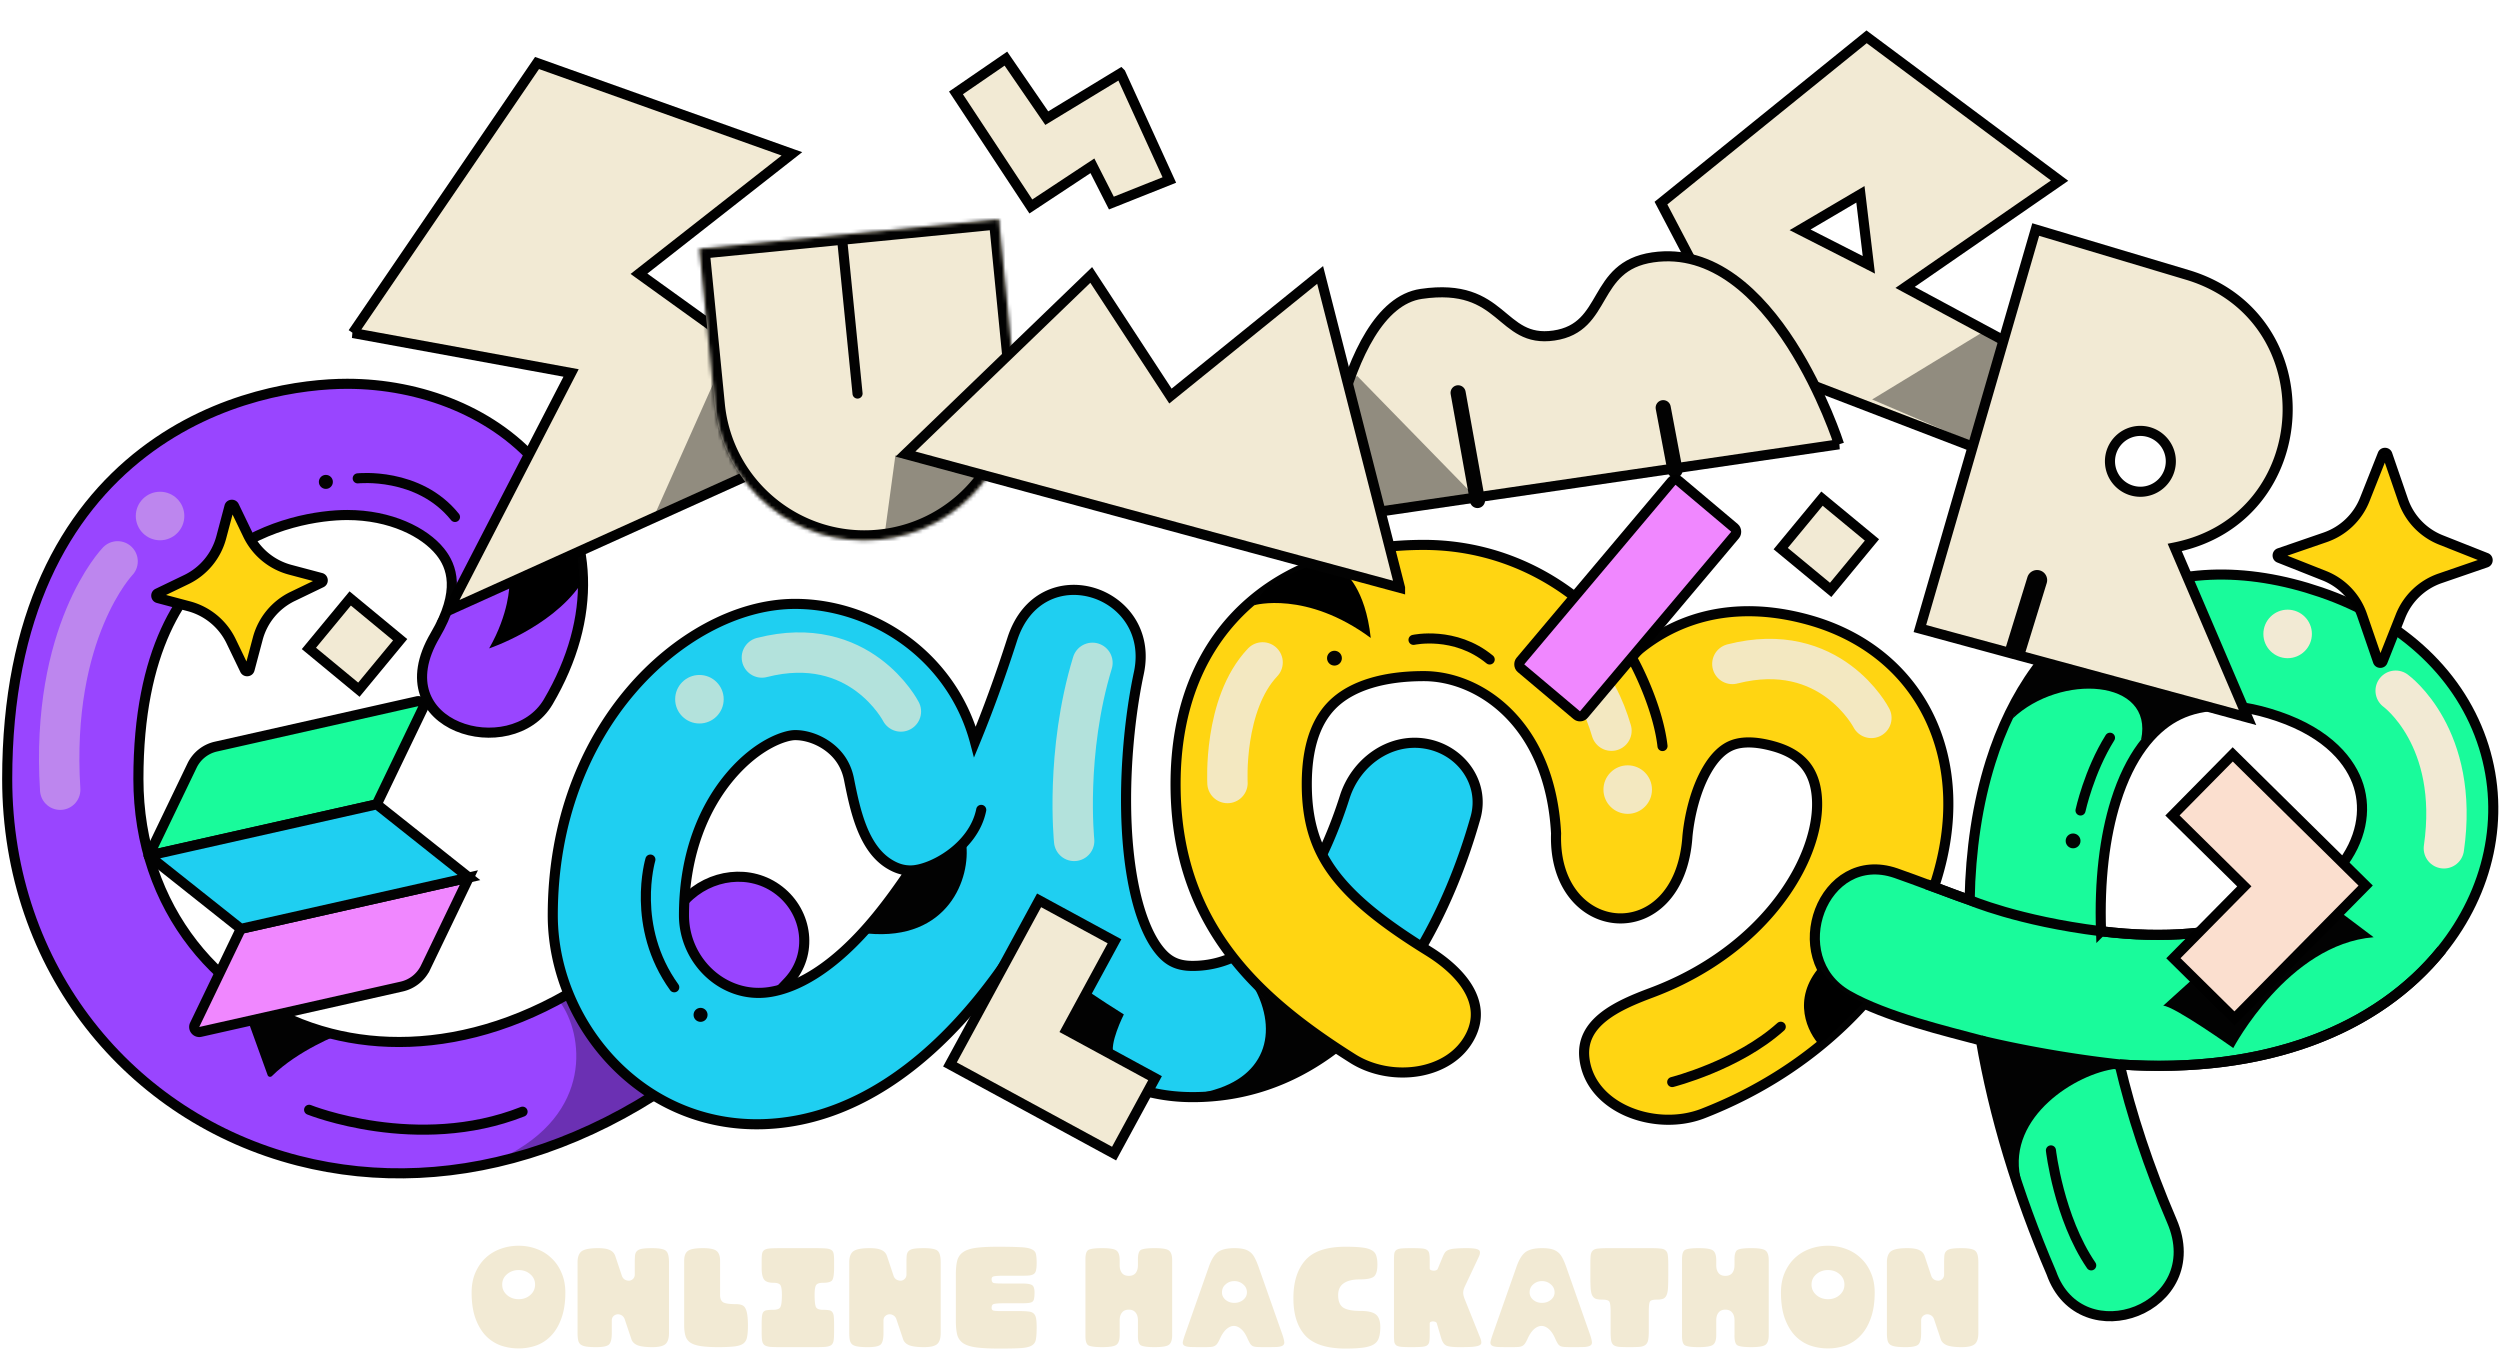 <svg width="695" height="375" viewBox="0 0 695 375" fill="none" xmlns="http://www.w3.org/2000/svg"><path d="M144.181 374.858c-1.804 0-3.51-.288-5.118-.865a11.027 11.027 0 0 1-4.145-2.791c-1.156-1.258-2.087-2.87-2.792-4.836-.677-1.965-1.015-4.311-1.015-7.037 0-2.044.338-3.866 1.015-5.465.705-1.625 1.636-2.988 2.792-4.088a11.829 11.829 0 0 1 4.145-2.556c1.608-.603 3.314-.904 5.118-.904 1.777 0 3.455.301 5.034.904 1.579.577 2.947 1.429 4.103 2.556 1.185 1.1 2.115 2.463 2.792 4.088.705 1.599 1.058 3.421 1.058 5.465 0 2.726-.353 5.072-1.058 7.037-.677 1.966-1.607 3.578-2.792 4.836a10.665 10.665 0 0 1-4.103 2.791c-1.579.577-3.257.865-5.034.865Zm0-13.681c1.269 0 2.341-.38 3.215-1.14.903-.787 1.354-1.756 1.354-2.91 0-1.179-.451-2.149-1.354-2.909-.874-.76-1.946-1.14-3.215-1.14-1.24 0-2.312.38-3.214 1.14-.903.76-1.354 1.73-1.354 2.909 0 1.154.451 2.123 1.354 2.91.902.76 1.974 1.14 3.214 1.14ZM160.562 370.573v-19.657c0-1.468.381-2.49 1.142-3.067.79-.576 2.298-.865 4.526-.865 1.495 0 2.609.184 3.342.551a2.69 2.69 0 0 1 1.48 1.651l1.862 5.583c.197.471.493.812.888 1.022.395.183.79.262 1.184.236a1.702 1.702 0 0 0 1.016-.511c.31-.315.465-.721.465-1.219v-3.381c0-.813.028-1.481.084-2.005.085-.525.282-.918.593-1.18.31-.288.789-.485 1.438-.589.648-.105 1.537-.158 2.665-.158 2.03 0 3.327.249 3.891.747.564.472.846 1.534.846 3.185v19.657c0 1.468-.324 2.49-.973 3.067-.648.576-1.861.865-3.637.865-1.833 0-3.201-.171-4.103-.512-.903-.366-1.481-.93-1.735-1.69l-1.903-5.661c-.198-.472-.494-.813-.889-1.023-.394-.209-.789-.288-1.184-.235-.395.052-.747.235-1.057.55-.282.288-.423.681-.423 1.179v3.46c0 1.651-.268 2.726-.804 3.224-.536.472-1.706.708-3.511.708-1.128 0-2.045-.053-2.75-.158-.676-.105-1.198-.288-1.565-.55-.366-.288-.606-.695-.719-1.219-.113-.524-.169-1.192-.169-2.005ZM207.924 368.647c0 1.284-.085 2.319-.254 3.106-.141.76-.494 1.349-1.058 1.769-.535.393-1.353.655-2.453.786-1.1.131-2.594.197-4.484.197-1.946 0-3.539-.092-4.78-.276-1.24-.183-2.213-.498-2.918-.943a3.398 3.398 0 0 1-1.396-1.848c-.254-.812-.381-1.822-.381-3.027v-17.888c0-1.337.338-2.254 1.015-2.752.677-.525 2.073-.787 4.188-.787 1.918 0 3.187.262 3.807.787.648.498.973 1.415.973 2.752v9.474c0 .97.268 1.639.803 2.006.564.366 1.777.55 3.638.55.621 0 1.142.079 1.565.236.452.157.79.458 1.016.904.253.446.437 1.075.549 1.887.113.786.17 1.809.17 3.067ZM211.742 370.377v-2.123c0-.97.028-1.73.084-2.281.057-.55.183-.956.381-1.218.225-.289.55-.459.973-.512.423-.078 1.001-.118 1.734-.118 1.1 0 1.777-.248 2.03-.746.282-.525.423-1.652.423-3.382 0-1.336-.126-2.227-.38-2.673-.254-.472-.903-.708-1.946-.708-1.297 0-2.171-.301-2.623-.904-.451-.603-.676-1.677-.676-3.224v-2.162c0-.76.042-1.363.126-1.808.085-.472.297-.813.635-1.023.338-.236.86-.38 1.565-.432.733-.053 1.72-.079 2.961-.079h9.56c1.241 0 2.213.026 2.918.079.734.052 1.269.196 1.608.432.338.21.55.551.634 1.023.085.445.127 1.048.127 1.808v2.162c0 1.73-.169 2.857-.507 3.381-.311.498-1.171.747-2.581.747-1.043 0-1.692.236-1.945.708-.254.446-.381 1.337-.381 2.673 0 1.73.127 2.857.381 3.382.253.498.902.746 1.945.746.705 0 1.255.04 1.65.118.423.053.733.223.931.512.225.262.366.668.423 1.218.056.551.084 1.311.084 2.281v2.123c0 .969-.042 1.729-.127 2.28-.084.55-.296.97-.634 1.258-.339.262-.874.432-1.608.511-.705.052-1.677.079-2.918.079h-9.56c-1.241 0-2.228-.027-2.961-.079-.705-.079-1.227-.249-1.565-.511-.338-.288-.55-.708-.635-1.258-.084-.551-.126-1.311-.126-2.28ZM236.092 370.573v-19.657c0-1.468.381-2.49 1.142-3.067.79-.576 2.298-.865 4.526-.865 1.495 0 2.609.184 3.342.551a2.69 2.69 0 0 1 1.48 1.651l1.862 5.583c.197.471.493.812.888 1.022.395.183.789.262 1.184.236a1.7 1.7 0 0 0 1.015-.511c.311-.315.466-.721.466-1.219v-3.381c0-.813.028-1.481.084-2.005.085-.525.282-.918.593-1.18.31-.288.789-.485 1.438-.589.648-.105 1.537-.158 2.665-.158 2.03 0 3.327.249 3.891.747.564.472.846 1.534.846 3.185v19.657c0 1.468-.324 2.49-.973 3.067-.648.576-1.861.865-3.637.865-1.833 0-3.201-.171-4.104-.512-.902-.366-1.48-.93-1.734-1.69l-1.903-5.661c-.198-.472-.494-.813-.889-1.023-.394-.209-.789-.288-1.184-.235-.395.052-.747.235-1.058.55-.282.288-.423.681-.423 1.179v3.46c0 1.651-.267 2.726-.803 3.224-.536.472-1.706.708-3.511.708-1.128 0-2.045-.053-2.75-.158-.676-.105-1.198-.288-1.565-.55-.366-.288-.606-.695-.719-1.219-.113-.524-.169-1.192-.169-2.005ZM265.73 367.231v-12.974c0-1.546.127-2.817.381-3.813.282-1.022.832-1.809 1.649-2.359.818-.577 1.988-.97 3.511-1.179 1.551-.21 3.582-.315 6.091-.315 2.623 0 4.668.039 6.134.118 1.466.052 2.538.236 3.215.55.705.289 1.128.734 1.269 1.337.141.603.211 1.442.211 2.516 0 .813-.056 1.468-.169 1.966-.085.472-.282.826-.592 1.062-.282.209-.691.353-1.227.432-.508.052-1.17.079-1.988.079h-5.795c-1.269.026-2.045.104-2.327.236-.282.104-.423.34-.423.707 0 .524.141.865.423 1.022.311.131 1.086.197 2.327.197h5.626c1.438 0 2.383.144 2.834.432.479.263.719.97.719 2.123 0 .682-.042 1.219-.127 1.612-.056.393-.211.695-.465.905-.254.183-.649.301-1.185.353-.535.053-1.269.079-2.199.079h-5.203c-1.241.026-2.016.118-2.327.275-.282.131-.423.472-.423 1.022 0 .341.141.577.423.708.311.105 1.086.157 2.327.157h4.949c1.043 0 1.875.04 2.496.118.648.053 1.142.236 1.48.551.339.288.564.734.677 1.336.113.603.169 1.442.169 2.517 0 1.415-.07 2.516-.211 3.302-.113.786-.508 1.376-1.185 1.769s-1.72.629-3.13.708c-1.382.078-3.342.118-5.88.118-2.622 0-4.737-.105-6.345-.315-1.579-.209-2.791-.589-3.637-1.14a4.13 4.13 0 0 1-1.692-2.359c-.254-1.022-.381-2.306-.381-3.853ZM325.86 371.163c0 1.337-.296 2.228-.888 2.673-.564.446-1.89.669-3.976.669-1.974 0-3.257-.171-3.85-.512-.564-.34-.832-1.284-.803-2.83v-4.128c0-.891-.212-1.599-.635-2.123-.423-.551-1.057-.826-1.903-.826-.846 0-1.481.275-1.904.826-.423.524-.634 1.232-.634 2.123v4.128c0 1.337-.296 2.228-.889 2.673-.564.446-1.889.669-3.976.669-1.974 0-3.257-.171-3.849-.512-.564-.34-.832-1.284-.804-2.83v-20.837c-.028-1.546.24-2.49.804-2.831.592-.34 1.875-.511 3.849-.511 2.087 0 3.412.223 3.976.669.593.445.889 1.336.889 2.673v1.415c0 .891.211 1.612.634 2.163.423.524 1.058.786 1.904.786.846 0 1.48-.262 1.903-.786.423-.551.635-1.272.635-2.163v-1.415c-.029-1.546.239-2.49.803-2.831.593-.34 1.876-.511 3.85-.511 2.086 0 3.412.223 3.976.669.592.445.888 1.336.888 2.673v20.837ZM336.029 352.252c.705-2.044 1.551-3.433 2.538-4.167 1.015-.734 2.538-1.101 4.568-1.101 1.015 0 1.861.079 2.538.236.705.157 1.311.433 1.819.826.507.367.945.904 1.311 1.612.367.681.733 1.546 1.1 2.594l6.556 18.636c.311.891.494 1.585.55 2.083.085.472-.042.826-.38 1.062-.311.236-.875.38-1.692.432-.79.026-1.89.04-3.3.04-.874 0-1.579-.014-2.115-.04-.507-.026-.916-.105-1.226-.236a1.912 1.912 0 0 1-.762-.707 12.025 12.025 0 0 1-.677-1.298c-.507-1.205-1.099-2.11-1.776-2.712-.677-.603-1.368-.905-2.073-.905-.677 0-1.368.302-2.073.905-.676.602-1.283 1.507-1.818 2.712-.254.551-.494.983-.72 1.298a2.008 2.008 0 0 1-.761.668c-.31.157-.705.249-1.184.275-.48.026-1.114.04-1.904.04-1.579 0-2.792-.014-3.638-.04-.846-.052-1.424-.196-1.734-.432-.31-.236-.423-.59-.338-1.062.112-.498.324-1.192.634-2.083l6.557-18.636Zm7.106 9.947c.959 0 1.777-.275 2.453-.826.705-.576 1.058-1.271 1.058-2.083 0-.918-.353-1.665-1.058-2.241-.676-.603-1.494-.904-2.453-.904-.931 0-1.734.301-2.411.904-.677.576-1.015 1.323-1.015 2.241 0 .812.338 1.507 1.015 2.083.677.551 1.48.826 2.411.826ZM374.078 346.591c1.974 0 3.553.079 4.738.236 1.184.157 2.073.432 2.665.826.592.367.973.878 1.142 1.533.197.629.296 1.415.296 2.359 0 1.677-.324 2.791-.973 3.342-.649.524-1.96.786-3.934.786-1.974 0-3.468.367-4.484 1.101-1.015.707-1.522 1.795-1.522 3.263 0 1.677.465 2.83 1.395 3.459.931.629 2.538.944 4.823.944 2.03 0 3.454.328 4.272.983.818.655 1.227 1.835 1.227 3.538 0 1.153-.127 2.123-.381 2.91a3.2 3.2 0 0 1-1.354 1.808c-.676.446-1.649.76-2.918.944-1.269.183-2.933.275-4.992.275-5.273 0-9.024-1.219-11.251-3.657-2.2-2.463-3.286-5.936-3.258-10.418 0-4.456 1.1-7.942 3.3-10.458 2.199-2.516 5.936-3.774 11.209-3.774ZM387.524 371.163v-20.837c0-.76.028-1.363.084-1.808.085-.472.282-.813.592-1.023.339-.236.832-.38 1.481-.432.649-.053 1.537-.079 2.665-.079 1.212 0 2.157.026 2.834.079.705.052 1.213.196 1.523.432.338.21.55.551.634 1.023.085.445.127 1.048.127 1.808v2.32c0 .183.099.327.296.432.198.079.423.131.677.157.254.027.494 0 .719-.078.254-.079.423-.197.508-.354l1.353-3.263c.226-.551.452-.996.677-1.337.254-.341.606-.59 1.058-.747.451-.183 1.071-.301 1.861-.354.789-.078 1.833-.118 3.13-.118 1.777 0 2.89.171 3.342.511.479.315.465.996-.043 2.045l-3.764 7.981c-.339.707-.508 1.323-.508 1.847 0 .498.141 1.101.423 1.809l4.315 10.772c.225.551.324.996.296 1.337 0 .314-.198.563-.592.747-.395.183-1.044.314-1.946.393-.874.052-2.073.079-3.596.079-1.776 0-2.975-.145-3.595-.433-.621-.288-1.1-.996-1.438-2.123l-1.227-4.128c-.056-.157-.198-.275-.423-.354a1.715 1.715 0 0 0-.635-.118 1.33 1.33 0 0 0-.634.158.403.403 0 0 0-.254.393v3.263c0 .76-.042 1.376-.127 1.848-.084.445-.296.786-.634 1.022-.31.209-.818.341-1.523.393-.677.052-1.622.079-2.834.079-1.128 0-2.016-.027-2.665-.079-.649-.052-1.142-.184-1.481-.393-.31-.236-.507-.577-.592-1.022a16.32 16.32 0 0 1-.084-1.848ZM421.555 352.252c.705-2.044 1.551-3.433 2.538-4.167 1.015-.734 2.538-1.101 4.569-1.101 1.015 0 1.861.079 2.538.236.705.157 1.311.433 1.818.826.508.367.945.904 1.312 1.612.366.681.733 1.546 1.1 2.594l6.556 18.636c.31.891.493 1.585.55 2.083.084.472-.042.826-.381 1.062-.31.236-.874.38-1.692.432-.789.026-1.889.04-3.299.04-.874 0-1.579-.014-2.115-.04-.508-.026-.917-.105-1.227-.236a1.91 1.91 0 0 1-.761-.707 11.846 11.846 0 0 1-.677-1.298c-.508-1.205-1.1-2.11-1.777-2.712-.676-.603-1.367-.905-2.072-.905-.677 0-1.368.302-2.073.905-.677.602-1.283 1.507-1.819 2.712-.254.551-.493.983-.719 1.298a2.008 2.008 0 0 1-.761.668c-.311.157-.705.249-1.185.275-.479.026-1.114.04-1.903.04-1.58 0-2.792-.014-3.638-.04-.846-.052-1.424-.196-1.734-.432-.311-.236-.423-.59-.339-1.062.113-.498.325-1.192.635-2.083l6.556-18.636Zm7.107 9.947c.958 0 1.776-.275 2.453-.826.705-.576 1.057-1.271 1.057-2.083 0-.918-.352-1.665-1.057-2.241-.677-.603-1.495-.904-2.453-.904-.931 0-1.735.301-2.412.904-.676.576-1.015 1.323-1.015 2.241 0 .812.339 1.507 1.015 2.083.677.551 1.481.826 2.412.826ZM447.748 369.983v-5.346c0-1.547-.127-2.49-.381-2.831-.254-.341-.902-.511-1.946-.511-.761 0-1.368-.079-1.819-.236-.423-.184-.747-.498-.973-.944-.225-.471-.366-1.127-.423-1.965a53.727 53.727 0 0 1-.084-3.342v-3.303c0-1.074.028-1.913.084-2.516.085-.603.282-1.048.593-1.336.338-.315.831-.498 1.48-.551.649-.078 1.551-.118 2.707-.118h11.929c1.156 0 2.058.04 2.707.118.649.053 1.128.236 1.438.551.339.288.536.733.592 1.336.085.603.127 1.442.127 2.516v3.303c0 1.363-.028 2.477-.084 3.342-.057.838-.198 1.494-.423 1.965-.198.446-.508.76-.931.944-.423.157-1.001.236-1.734.236-1.044 0-1.678.17-1.904.511-.225.341-.338 1.284-.338 2.831v5.346c0 1.075-.056 1.914-.169 2.517-.113.602-.367 1.061-.762 1.376-.366.288-.902.471-1.607.55-.677.052-1.593.079-2.75.079-1.269 0-2.27-.027-3.003-.079-.705-.079-1.227-.262-1.565-.55-.338-.315-.55-.774-.634-1.376-.085-.603-.127-1.442-.127-2.517ZM491.708 371.163c0 1.337-.296 2.228-.888 2.673-.564.446-1.889.669-3.976.669-1.974 0-3.257-.171-3.849-.512-.564-.34-.832-1.284-.804-2.83v-4.128c0-.891-.212-1.599-.635-2.123-.423-.551-1.057-.826-1.903-.826-.846 0-1.481.275-1.904.826-.423.524-.634 1.232-.634 2.123v4.128c0 1.337-.296 2.228-.888 2.673-.564.446-1.89.669-3.977.669-1.974 0-3.257-.171-3.849-.512-.564-.34-.832-1.284-.803-2.83v-20.837c-.029-1.546.239-2.49.803-2.831.592-.34 1.875-.511 3.849-.511 2.087 0 3.413.223 3.977.669.592.445.888 1.336.888 2.673v1.415c0 .891.211 1.612.634 2.163.423.524 1.058.786 1.904.786.846 0 1.48-.262 1.903-.786.423-.551.635-1.272.635-2.163v-1.415c-.028-1.546.24-2.49.804-2.831.592-.34 1.875-.511 3.849-.511 2.087 0 3.412.223 3.976.669.592.445.888 1.336.888 2.673v20.837ZM508.18 374.858c-1.805 0-3.511-.288-5.119-.865a11.027 11.027 0 0 1-4.145-2.791c-1.156-1.258-2.087-2.87-2.792-4.836-.677-1.965-1.015-4.311-1.015-7.037 0-2.044.338-3.866 1.015-5.465.705-1.625 1.636-2.988 2.792-4.088a11.829 11.829 0 0 1 4.145-2.556c1.608-.603 3.314-.904 5.119-.904 1.776 0 3.454.301 5.033.904 1.579.577 2.947 1.429 4.103 2.556 1.185 1.1 2.115 2.463 2.792 4.088.705 1.599 1.058 3.421 1.058 5.465 0 2.726-.353 5.072-1.058 7.037-.677 1.966-1.607 3.578-2.792 4.836a10.665 10.665 0 0 1-4.103 2.791c-1.579.577-3.257.865-5.033.865Zm0-13.681c1.269 0 2.34-.38 3.214-1.14.903-.787 1.354-1.756 1.354-2.91 0-1.179-.451-2.149-1.354-2.909-.874-.76-1.945-1.14-3.214-1.14-1.241 0-2.313.38-3.215 1.14-.903.76-1.354 1.73-1.354 2.909 0 1.154.451 2.123 1.354 2.91.902.76 1.974 1.14 3.215 1.14ZM524.56 370.573v-19.657c0-1.468.381-2.49 1.142-3.067.79-.576 2.299-.865 4.526-.865 1.495 0 2.609.184 3.342.551.733.34 1.227.891 1.481 1.651l1.861 5.583c.197.471.493.812.888 1.022.395.183.79.262 1.184.236a1.702 1.702 0 0 0 1.016-.511c.31-.315.465-.721.465-1.219v-3.381c0-.813.028-1.481.084-2.005.085-.525.282-.918.593-1.18.31-.288.789-.485 1.438-.589.648-.105 1.537-.158 2.665-.158 2.03 0 3.327.249 3.891.747.564.472.846 1.534.846 3.185v19.657c0 1.468-.324 2.49-.973 3.067-.648.576-1.861.865-3.637.865-1.833 0-3.201-.171-4.103-.512-.903-.366-1.481-.93-1.735-1.69l-1.903-5.661c-.198-.472-.494-.813-.889-1.023-.394-.209-.789-.288-1.184-.235-.395.052-.747.235-1.057.55-.282.288-.423.681-.423 1.179v3.46c0 1.651-.268 2.726-.804 3.224-.536.472-1.706.708-3.511.708-1.128 0-2.044-.053-2.749-.158-.677-.105-1.199-.288-1.566-.55-.366-.288-.606-.695-.719-1.219-.112-.524-.169-1.192-.169-2.005Z" fill="#F2EAD4"/><path fill-rule="evenodd" clip-rule="evenodd" d="M39.883 125.759c20.86-15.997 44.364-19.064 56.652-19.064 20.309 0 41.439 7.833 54.308 23.881 14.046 17.516 15.343 41.112 1.562 64.541-10.109 17.184-46.586 7.251-31.441-18.495 7.263-12.347 4.636-19.218 1.422-23.226-4.392-5.476-13.859-10.224-25.851-10.224-7.46 0-22.105 2.062-34.455 11.533-11.408 8.748-23.603 25.898-23.603 61.845 0 35.877 22.73 62.9 53.496 70.783 27.155 6.959 63.832-.504 98.427-37.1 6.92-7.319 18.313-8.83 26.253-2.633 7.941 6.197 9.408 17.733 2.599 25.156-42.577 46.417-93.141 60.981-136.334 49.913C36.144 310.683 2 269.218 2 216.55c0-45.412 16.08-74.071 37.883-90.791Z" fill="#9945FF" stroke="#020202" stroke-width="2.806"/><path d="m94.401 287.521-18-5.262-7.437 1.552 5.439 15.083c.178.493.817.626 1.19.256 7.242-7.199 18.808-11.629 18.808-11.629Z" fill="#020202"/><path fill-rule="evenodd" clip-rule="evenodd" d="M175.415 191.951c12.196-14.29 29.154-24.069 45.645-24.069 15.013 0 31.195 7.121 41.5 20.835a50.582 50.582 0 0 1 8.486 17.506c3.512-8.523 6.979-17.991 10.352-28.489 7.755-24.135 40.122-13.613 35.199 9.395-3.254 15.208-5.136 38.58-1.779 57.263 1.684 9.376 4.392 15.857 7.367 19.63 2.388 3.028 4.952 4.501 9.344 4.501 11.774 0 21.99-7.291 30.842-21.447 4.975-7.957 8.771-17.018 11.462-25.491 3.049-9.601 12.343-16.439 22.293-14.868 9.95 1.571 16.793 10.943 14.054 20.637-3.504 12.402-8.979 26.423-16.88 39.06C381.298 285.609 361.322 305 331.529 305c-16.392 0-29.212-7.264-37.987-18.391-5.293-6.713-8.933-14.558-11.442-22.588-3.334 5.066-6.728 9.693-10.17 13.902-16.17 19.775-34.195 31.194-52.681 33.957-38.202 5.708-65.579-26.088-65.579-57.417 0-26.302 9.012-47.595 21.745-62.512Zm77.723 50.034c-2.253 0-4.058-.679-5.786-1.711-7.43-4.441-9.645-15.154-11.332-23.644-.536-2.696-1.597-4.637-2.623-6.001-3.04-4.048-8.158-6.27-12.337-6.27-2.703 0-10.32 2.392-17.901 11.273-7.045 8.254-13.012 21.132-13.012 38.831 0 12.672 11.008 23.238 23.711 21.34 6.966-1.041 17.524-5.917 29.834-20.971 3.487-4.264 6.335-8.301 9.446-12.847Z" fill="#1FCFF1"/><path d="m175.415 191.951 1.067.911-1.067-.911Zm87.145-3.234-1.122.842 1.122-.842Zm8.486 17.506-1.357.359 1.067 4.026 1.587-3.85-1.297-.535Zm10.352-28.489-1.336-.43 1.336.43Zm35.199 9.395 1.372.293-1.372-.293Zm-1.779 57.263 1.38-.248-1.38.248Zm7.367 19.63 1.102-.869-1.102.869Zm40.186-16.946 1.189.743-1.189-.743Zm30.929 19.338 1.189.744-1.189-.744Zm-99.758 20.195 1.102-.869-1.102.869ZM282.1 264.021l1.34-.419-.883-2.826-1.628 2.473 1.171.772Zm-10.17 13.902-1.086-.888 1.086.888Zm-52.681 33.957.207 1.387-.207-1.387Zm14.148-101.251 1.122-.843-1.122.843Zm-30.238 5.003 1.068.911-1.068-.911Zm10.699 60.171.207 1.388-.207-1.388Zm29.834-20.971-1.086-.888 1.086.888Zm30.463-29.407a1.403 1.403 0 1 0-2.752-.55l2.752.55Zm-26.803 14.849-.72 1.204.72-1.204ZM236.02 216.63l-1.376.274 1.376-.274Zm137.813 4.955-1.337-.425 1.337.425ZM221.06 166.479c-17.023 0-34.34 10.065-46.713 24.561l2.135 1.822c12.021-14.084 28.62-23.577 44.578-23.577v-2.806Zm42.621 21.395c-10.584-14.087-27.192-21.395-42.621-21.395v2.806c14.597 0 30.353 6.933 40.378 20.274l2.243-1.685Zm8.721 17.99a51.97 51.97 0 0 0-8.721-17.99l-2.243 1.685a49.155 49.155 0 0 1 8.251 17.023l2.713-.718Zm7.66-28.56c-3.362 10.466-6.816 19.899-10.313 28.384l2.594 1.07c3.528-8.561 7.007-18.064 10.391-28.595l-2.672-.859Zm37.907 10.118c2.632-12.302-4.754-21.342-13.821-24.015-4.528-1.335-9.519-1.101-13.919 1.125-4.42 2.237-8.126 6.423-10.167 12.772l2.672.859c1.837-5.718 5.085-9.267 8.761-11.127 3.696-1.87 7.942-2.092 11.86-.937 7.825 2.306 14.161 10.031 11.87 20.736l2.744.587Zm-1.771 56.722c-3.315-18.454-1.457-41.634 1.771-56.722l-2.744-.587c-3.279 15.329-5.186 38.892-1.788 57.805l2.761-.496Zm7.089 19.009c-2.775-3.518-5.424-9.745-7.089-19.009l-2.761.496c1.704 9.488 4.471 16.224 7.647 20.251l2.203-1.738Zm8.242 3.967c-2.035 0-3.547-.34-4.794-.966-1.25-.627-2.338-1.593-3.448-3.001l-2.203 1.738c1.277 1.619 2.665 2.904 4.392 3.771 1.73.867 3.696 1.264 6.053 1.264v-2.806Zm29.652-20.788c-8.725 13.954-18.564 20.788-29.652 20.788v2.806c12.459 0 23.053-7.747 32.031-22.107l-2.379-1.487Zm11.315-25.172c-2.666 8.394-6.418 17.34-11.315 25.172l2.379 1.487c5.054-8.082 8.894-17.257 11.61-25.81l-2.674-.849Zm21.993 45.998c7.99-12.778 13.511-26.929 17.041-39.423l-2.7-.763c-3.478 12.311-8.906 26.201-16.72 38.698l2.379 1.488Zm-62.96 39.245c30.49 0 50.84-19.861 62.96-39.245l-2.379-1.488c-11.884 19.006-31.484 37.927-60.581 37.927v2.806Zm-39.088-18.926c9.019 11.438 22.234 18.926 39.088 18.926v-2.806c-15.929 0-28.355-7.041-36.885-17.857l-2.203 1.737Zm-11.68-23.038c2.545 8.145 6.253 16.156 11.68 23.038l2.203-1.737c-5.16-6.543-8.732-14.222-11.204-22.138l-2.679.837Zm-7.745 14.372c3.475-4.249 6.897-8.915 10.256-14.019l-2.343-1.543c-3.311 5.029-6.676 9.617-10.085 13.786l2.172 1.776Zm-53.56 34.456c18.93-2.828 37.242-14.5 53.56-34.456l-2.172-1.776c-16.022 19.594-33.76 30.761-51.803 33.457l.415 2.775Zm-67.189-58.804c0 32.029 27.991 64.661 67.189 58.804l-.415-2.775c-37.205 5.559-63.968-25.4-63.968-56.029h-2.806Zm22.08-63.423c-12.95 15.173-22.08 36.791-22.08 63.423h2.806c0-25.971 8.895-46.941 21.409-61.601l-2.135-1.822Zm72.285 50.438c1.882 1.124 3.935 1.91 6.506 1.91v-2.806c-1.934 0-3.493-.572-5.066-1.513l-1.44 2.409Zm-14.356-30.007c.915 1.219 1.878 2.968 2.368 5.433l2.752-.547c-.582-2.929-1.742-5.061-2.877-6.571l-2.243 1.685Zm-11.216-5.709c3.76 0 8.453 2.032 11.216 5.709l2.243-1.685c-3.319-4.417-8.861-6.83-13.459-6.83v2.806Zm-16.833 10.781c3.679-4.311 7.342-7.017 10.374-8.641 3.069-1.644 5.417-2.14 6.459-2.14v-2.806c-1.662 0-4.474.7-7.784 2.472-3.346 1.792-7.282 4.722-11.184 9.293l2.135 1.822Zm-12.677 37.92c0-17.368 5.85-29.923 12.677-37.92l-2.135-1.822c-7.263 8.51-13.348 21.712-13.348 39.742h2.806Zm22.101 19.953c-11.766 1.758-22.101-8.045-22.101-19.953h-2.806c0 13.436 11.681 24.766 25.321 22.728l-.414-2.775Zm28.955-20.472c-12.16 14.871-22.431 19.497-28.955 20.472l.414 2.775c7.408-1.107 18.254-6.234 30.713-21.471l-2.172-1.776Zm9.374-12.751c-3.105 4.537-5.926 8.535-9.374 12.751l2.172 1.776c3.526-4.311 6.401-8.388 9.517-12.942l-2.315-1.585Zm1.158 2.195c3.204 0 7.874-1.743 11.965-4.743 4.125-3.025 7.909-7.507 9.052-13.22l-2.752-.55c-.962 4.809-4.192 8.745-7.959 11.507-3.8 2.787-7.899 4.2-10.306 4.2v2.806Zm-5.066-4.319c-3.335-1.993-5.594-5.452-7.235-9.613-1.64-4.159-2.594-8.838-3.441-13.099l-2.752.547c.84 4.228 1.836 9.151 3.583 13.581 1.746 4.428 4.31 8.546 8.405 10.993l1.44-2.409Zm147.835-30.966c9.229 1.457 15.404 10.089 12.923 18.869l2.7.763c2.997-10.606-4.515-20.719-15.185-22.404l-.438 2.772Zm-20.737 13.906c2.877-9.057 11.588-15.351 20.737-13.906l.438-2.772c-10.75-1.697-20.628 5.686-23.849 15.829l2.674.849Z" fill="#020202"/><path d="m253.132 241.989-11.925 17.537c22.447 2.105 28.76-15.432 27.357-25.253-2.806 5.612-12.079 7.716-15.432 7.716Z" fill="#020202"/><path fill-rule="evenodd" clip-rule="evenodd" d="M371.481 194.925c-4.239 3.651-8.198 10.195-8.198 23.067 0 12.516 3.593 20.741 10.403 28.276 5.383 5.955 12.955 11.68 23.397 18.129 8.984 5.548 16.463 14.061 11.737 23.503-5.596 11.179-22.146 13.058-32.729 6.404-11.316-7.115-21.451-14.709-29.466-23.577-12.918-14.292-19.819-31.251-19.819-52.735 0-21.129 6.955-38.72 20.87-50.706 13.455-11.588 30.961-15.805 48.159-15.805 23.092 0 44.077 11.511 57.626 31.026 3.513-3.241 7.629-6.109 12.429-8.304 10.937-5.002 23.446-5.599 36.795-1.916 17.54 4.838 30.016 16.349 35.643 31.805 5.38 14.777 3.825 31.17-1.94 45.931-9.496 24.307-31.386 47.242-62.962 59.528-13.167 5.123-31.43-1.39-32.97-15.434-1.091-9.945 9.212-14.615 18.584-18.113 23.324-8.704 37.738-24.835 43.371-39.253 3.416-8.746 3.252-15.754 1.641-20.18-1.365-3.749-4.262-7.244-11.068-9.121-6.559-1.809-10.074-.92-11.924-.074-2.08.951-4.332 2.914-6.483 6.605-3.24 5.557-4.908 12.751-5.467 18.479-2.109 32.133-37.554 29.014-36.521-.771-1.632-30.628-21.331-43.731-36.754-43.731-11.765 0-19.654 2.92-24.354 6.967Z" fill="#FFD512"/><path d="m371.481 194.925-.916-1.063.916 1.063Zm2.205 51.343-1.04.941 1.04-.941Zm-27.061 24.459 1.041-.94-1.041.94Zm1.051-103.441.916 1.063-.916-1.063Zm118.214 6.917-.584-1.276.584 1.276Zm36.795-1.916.373-1.353-.373 1.353Zm35.643 31.805-1.319.48 1.319-.48Zm-1.94 45.931 1.306.51-1.306-.51Zm-33.977-13.272-1.307-.511 1.307.511Zm1.641-20.18-1.319.48 1.319-.48Zm-11.068-9.121.373-1.352-.373 1.352Zm-11.924-.074-.584-1.276.584 1.276Zm-6.483 6.605 1.212.706-1.212-.706Zm-5.467 18.479-1.397-.136-.002.022-.001.023 1.4.091Zm-36.521-.771 1.402.049.002-.062-.003-.062-1.401.075Zm28.189-24.152a1.403 1.403 0 1 0 2.787-.322l-2.787.322Zm-84.687 86.767.747-1.187-.747 1.187Zm-11.405-76.312c0-12.55 3.842-18.671 7.711-22.004l-1.832-2.126c-4.608 3.969-8.685 10.936-8.685 24.13h2.806Zm10.041 27.335c-6.575-7.275-10.041-15.164-10.041-27.335h-2.806c0 12.861 3.72 21.422 10.766 29.217l2.081-1.882Zm23.093 17.876c-10.399-6.422-17.841-12.065-23.093-17.876l-2.081 1.882c5.513 6.1 13.215 11.906 23.7 18.381l1.474-2.387Zm-52.236 8.465c8.137 9.003 18.392 16.676 29.761 23.824l1.493-2.375c-11.264-7.083-21.279-14.597-29.172-23.33l-2.082 1.881Zm-20.181-53.676c0 21.828 7.028 39.124 20.181 53.676l2.082-1.881c-12.683-14.032-19.457-30.656-19.457-51.795h-2.806Zm21.358-51.769c-14.289 12.307-21.358 30.324-21.358 51.769h2.806c0-20.813 6.84-37.979 20.383-49.643l-1.831-2.126Zm49.074-16.145c-17.406 0-35.282 4.266-49.074 16.145l1.831 2.126c13.117-11.297 30.253-15.465 47.243-15.465v-2.806Zm58.778 31.629c-13.793-19.868-35.197-31.629-58.778-31.629v2.806c22.603 0 43.17 11.261 56.473 30.423l2.305-1.6Zm10.693-8.78c-4.946 2.262-9.184 5.217-12.797 8.549l1.903 2.063c3.415-3.15 7.408-5.932 12.061-8.06l-1.167-2.552Zm37.752-1.993c-13.609-3.754-26.464-3.169-37.752 1.993l1.167 2.552c10.588-4.842 22.75-5.451 35.838-1.84l.747-2.705Zm36.588 32.678c-5.791-15.907-18.636-27.726-36.588-32.678l-.747 2.705c17.129 4.725 29.236 15.928 34.698 30.933l2.637-.96Zm-1.952 46.921c5.856-14.991 7.477-31.744 1.952-46.921l-2.637.96c5.235 14.378 3.748 30.41-1.928 44.94l2.613 1.021Zm-63.759 60.326c31.915-12.419 54.111-35.627 63.759-60.326l-2.613-1.021c-9.343 23.917-30.927 46.577-62.164 58.732l1.018 2.615Zm27.169-74.619c-5.477 14.021-19.578 29.875-42.554 38.45l.981 2.628c23.671-8.833 38.399-25.241 44.187-40.057l-2.614-1.021Zm1.629-19.189c1.467 4.029 1.696 10.678-1.629 19.189l2.614 1.021c3.507-8.979 3.407-16.348 1.652-21.17l-2.637.96Zm-10.122-8.248c3.235.892 5.454 2.144 7.007 3.547 1.548 1.398 2.497 3.004 3.115 4.701l2.637-.96c-.747-2.052-1.928-4.068-3.871-5.823-1.938-1.751-4.571-3.185-8.142-4.17l-.746 2.705Zm-10.968-.151c1.504-.687 4.673-1.586 10.968.151l.746-2.705c-6.823-1.883-10.683-1.003-12.881.002l1.167 2.552Zm-5.854 6.035c2.047-3.512 4.104-5.235 5.854-6.035l-1.167-2.552c-2.409 1.102-4.856 3.305-7.111 7.174l2.424 1.413Zm-5.283 17.91c.548-5.614 2.181-12.589 5.283-17.91l-2.424-1.413c-3.378 5.794-5.081 13.207-5.652 19.05l2.793.273Zm-74.671-43.236c14.601 0 33.756 12.441 35.353 42.403l2.802-.15c-1.668-31.294-21.91-45.058-38.155-45.058v2.805Zm-23.438 6.627c4.364-3.758 11.884-6.627 23.438-6.627v-2.805c-11.977 0-20.235 2.97-25.27 7.306l1.832 2.126Zm79.847-12.781c2.396 4.165 7.443 14.875 8.534 24.33l2.787-.322c-1.154-10.005-6.412-21.102-8.888-25.407l-2.433 1.399Zm-21.057 48.433c-.537 15.489 8.492 24.518 18.408 25.055 4.913.265 9.905-1.589 13.787-5.64 3.878-4.048 6.584-10.214 7.128-18.503l-2.8-.183c-.511 7.777-3.026 13.27-6.355 16.745-3.325 3.47-7.525 4.999-11.608 4.779-8.076-.437-16.252-7.859-15.756-22.155l-2.804-.098Zm10.663 62.324c-.476-4.348 1.483-7.569 4.843-10.22 3.419-2.696 8.146-4.675 12.838-6.426l-.981-2.628c-4.681 1.746-9.792 3.852-13.594 6.851-3.862 3.046-6.508 7.132-5.895 12.729l2.789-.306Zm31.067 14.28c-6.216 2.418-13.692 2.098-19.784-.512-6.082-2.605-10.583-7.387-11.283-13.768l-2.789.306c.84 7.663 6.241 13.16 12.967 16.042 6.716 2.877 14.955 3.251 21.907.547l-1.018-2.615Zm-65.352-20.972c-2.548 5.09-7.633 8.152-13.472 9.134-5.845.983-12.276-.159-17.255-3.289l-1.493 2.375c5.603 3.523 12.739 4.769 19.213 3.681 6.481-1.089 12.469-4.557 15.516-10.645l-2.509-1.256Zm-11.219-21.682c4.395 2.715 8.303 6.087 10.544 9.82 2.202 3.669 2.785 7.646.675 11.862l2.509 1.256c2.616-5.227 1.823-10.227-.778-14.562-2.563-4.271-6.887-7.929-11.476-10.763l-1.474 2.387Z" fill="#020202"/><path d="m98.09 92.574 51.207-75.059 70.85 25.254-42.515 33.338 59.512 42.82-112.493 50.803 34.111-66.044-60.673-11.112Z" fill="#F2EAD4" stroke="#000" stroke-width="2.806"/><path opacity=".4" d="m207.803 131.918-25.688 10.945 16.545-37.078c.714 9.76 6.763 23.406 9.143 26.133Z" fill="#000"/><path fill-rule="evenodd" clip-rule="evenodd" d="M589.257 295.912c3.216 13.698 7.988 28.321 14.532 43.546 10.44 24.284-25.314 37.613-33.512 14.406-9.497-22.094-16.027-43.954-19.581-64.619-9.137-2.461-26.449-6.497-37.023-12.58-18.187-10.461-6.963-40.915 13.376-33.936 4.669 1.602 16.657 6.18 20.499 7.479.278-13.956 2.221-26.891 5.833-38.402 5.886-18.763 16.721-35.123 33.528-44.418 17.08-9.447 37.287-9.922 58.259-2.751 23.05 7.882 39.188 23.358 45.324 42.935 6.1 19.46 1.407 40.224-11.69 56.49-17.739 22.031-48.817 34.64-89.545 31.85Zm-5.171-37.028c36.295 4.501 57.546-6.821 66.304-17.699 6.208-7.71 7.407-15.964 5.295-22.702-2.075-6.621-8.255-14.522-22.32-19.331-13.662-4.672-22.765-3.183-28.802.156-6.31 3.49-12.4 10.737-16.378 23.416-3.086 9.839-4.583 22.085-4.099 36.16Z" fill="#19FB9B" stroke="#020202" stroke-width="2.806"/><path d="M505.977 290.697c-3.373-3.508-8.094-12.83 0-22.058.972 4.046 8.364 8.432 11.939 10.118l-11.939 11.94Z" fill="#000"/><path d="M535.684 245.86c4.669 1.602 8.025 3.051 11.867 4.35 0 0 13.39 5.804 36.538 8.675 36.295 4.502 57.546-6.82 66.304-17.698" stroke="#020202" stroke-width="2.806"/><path d="m589.254 295.916-.152 1.395.028.003.028.002.096-1.4Zm-.096 1.4c41.054 2.812 72.634-9.89 90.734-32.37l-2.186-1.76c-17.377 21.583-47.954 34.098-88.356 31.331l-.192 2.799Zm.247-2.794c-10.601-1.154-20.2-2.813-27.149-4.185a288.595 288.595 0 0 1-8.223-1.74 183.369 183.369 0 0 1-2.806-.66l-.145-.036-.036-.009-.008-.002-.002-.001-.343 1.361-.343 1.36.001.001h.003a.126.126 0 0 0 .01.003l.04.01.152.037.592.144c.519.125 1.282.305 2.263.528 1.962.447 4.798 1.066 8.302 1.757 7.004 1.382 16.686 3.056 27.389 4.221l.303-2.789Z" fill="#020202"/><mask id="logo-mask" fill="#fff"><path d="m194.436 69.16 83.243-8.213 4.277 43.355c2.268 22.987-14.528 43.46-37.515 45.728-22.987 2.268-43.46-14.529-45.728-37.516l-4.277-43.355Z"/></mask><path d="m194.436 69.16 83.243-8.213 4.277 43.355c2.268 22.987-14.528 43.46-37.515 45.728-22.987 2.268-43.46-14.529-45.728-37.516l-4.277-43.355Z" fill="#F2EAD4"/><path d="M237 109.548a1.402 1.402 0 1 0 2.792-.28l-2.792.28Zm2.792-.28-4.209-42.088-2.792.279L237 109.548l2.792-.28Zm-45.356-40.109-.276-2.792-2.792.275.275 2.793 2.793-.276Zm83.243-8.212 2.792-.276-.275-2.792-2.793.275.276 2.793ZM194.711 71.95l83.243-8.212-.551-5.585-83.243 8.213.551 5.584Zm80.175-10.729 4.278 43.355 5.584-.551-4.277-43.355-5.585.551Zm-73.381 51.017-4.277-43.355-5.585.55 4.277 43.356 5.585-.551Zm42.66 34.998c-21.445 2.116-40.544-13.553-42.66-34.998l-5.585.551c2.42 24.529 24.267 42.452 48.796 40.032l-.551-5.585Zm34.999-42.66c2.115 21.445-13.554 40.545-34.999 42.66l.551 5.585c24.529-2.42 42.452-24.266 40.032-48.796l-5.584.551Z" fill="#020202" mask="url(#logo-mask)"/><path fill-rule="evenodd" clip-rule="evenodd" d="m461.744 56.466 22.647 43.13 71.088 27.304 10.733-27.304-36.595-19.7 42.947-29.682-53.651-39.981-57.169 46.233Zm38.679 7.425 19.118 9.733-2.347-19.602-16.771 9.87Z" fill="#F2EAD4"/><path d="m484.391 99.596-1.242.652.245.468.494.19.503-1.31Zm-22.647-43.13-.882-1.091-.895.724.535 1.02 1.242-.653Zm93.735 70.434-.503 1.31 1.3.499.509-1.296-1.306-.513Zm10.733-27.304 1.306.513.455-1.158-1.096-.59-.665 1.235Zm-36.595-19.7-.798-1.154-1.885 1.303 2.018 1.087.665-1.236Zm42.947-29.682.798 1.155 1.608-1.112-1.568-1.167-.838 1.124Zm-53.651-39.981.838-1.125-.873-.651-.847.685.882 1.09Zm.628 63.39-.636 1.251 2.341 1.192-.312-2.609-1.393.167Zm-19.118-9.732-.711-1.209-2.206 1.298 2.281 1.161.636-1.25Zm16.771-9.869 1.393-.167-.255-2.13-1.849 1.088.711 1.21Zm-31.561 44.922-22.647-43.13-2.484 1.304 22.647 43.13 2.484-1.304Zm70.349 26.647-71.088-27.304-1.006 2.619 71.088 27.304 1.006-2.619Zm8.924-26.508-10.733 27.304 2.612 1.026 10.733-27.304-2.612-1.026Zm-35.954-17.951 36.595 19.7 1.33-2.471-36.595-19.7-1.33 2.47Zm42.814-32.072-42.947 29.682 1.596 2.309 42.947-29.682-1.596-2.309Zm-53.691-37.702 53.651 39.981 1.676-2.25-53.651-39.981-1.676 2.25Zm-55.449 46.199 57.169-46.233-1.764-2.182-57.169 46.233 1.764 2.182Zm57.552 14.817L501.06 62.64l-1.273 2.5 19.118 9.733 1.273-2.5Zm-4.377-18.185 2.347 19.602 2.786-.334-2.347-19.602-2.786.334ZM501.135 65.1l16.771-9.869-1.423-2.418-16.771 9.87 1.423 2.417Z" fill="#000"/><path fill-rule="evenodd" clip-rule="evenodd" d="M533.727 174.735 565.931 63.81l42.149 12.61c39.008 11.67 36.415 67.757-3.504 75.777l20.233 47.261-63.495-17.235 6.331-20.533a1.403 1.403 0 1 0-2.682-.827l-6.358 20.625-24.878-6.753Zm61.304-38.029a8.458 8.458 0 0 0 8.458-8.458 8.458 8.458 0 1 0-16.915 0 8.457 8.457 0 0 0 8.457 8.458Z" fill="#F2EAD4"/><path d="m565.931 63.81.402-1.344-1.355-.405-.395 1.358 1.348.391Zm-32.204 110.925-1.348-.391-.398 1.371 1.378.374.368-1.354ZM608.08 76.42l.403-1.344-.403 1.344Zm-3.504 75.777-.276-1.376-1.693.34.679 1.588 1.29-.552Zm20.233 47.261-.367 1.354 2.798.76-1.141-2.666-1.29.552Zm-63.495-17.235-1.34-.413-.428 1.387 1.401.38.367-1.354Zm6.331-20.533 1.341.413-1.341-.413Zm-2.682-.827-1.34-.413 1.34.413Zm-6.358 20.625-.368 1.354 1.309.355.4-1.296-1.341-.413Zm5.978-118.07-32.204 110.926 2.695.782 32.204-110.925-2.695-.782Zm43.9 11.658-42.15-12.61-.804 2.688 42.149 12.61.805-2.688Zm-3.63 78.496c41.351-8.308 44.037-66.407 3.63-78.496l-.805 2.688c37.608 11.251 35.108 65.325-3.378 73.057l.553 2.751Zm21.246 45.334-20.233-47.261-2.58 1.104 20.233 47.261 2.58-1.104Zm-65.152-15.329 63.495 17.235.735-2.708-63.495-17.235-.735 2.708Zm5.357-22.3-6.33 20.533 2.681.827 6.331-20.534-2.682-.826Zm0 0 2.682.826a2.807 2.807 0 0 0-1.855-3.508l-.827 2.682Zm0 0 .827-2.682a2.806 2.806 0 0 0-3.508 1.855l2.681.827Zm-6.358 20.624 6.358-20.624-2.681-.827-6.359 20.625 2.682.826Zm-26.587-5.812 24.878 6.753.735-2.708-24.878-6.753-.735 2.708Zm68.727-47.841a7.055 7.055 0 0 1-7.055 7.055v2.806c5.446 0 9.861-4.415 9.861-9.861h-2.806Zm-7.055-7.055a7.055 7.055 0 0 1 7.055 7.055h2.806c0-5.446-4.415-9.861-9.861-9.861v2.806Zm-7.054 7.055a7.055 7.055 0 0 1 7.054-7.055v-2.806c-5.445 0-9.86 4.415-9.86 9.861h2.806Zm7.054 7.055a7.055 7.055 0 0 1-7.054-7.055h-2.806c0 5.446 4.415 9.861 9.86 9.861v-2.806Z" fill="#020202"/><path d="M53.404 212.833a9.752 9.752 0 0 1 6.65-5.281l55.933-12.596c1.148-.259 2.093.922 1.585 1.979l-12.833 26.667-63.387 14.275 12.052-25.044Z" fill="#19FB9B"/><path fill-rule="evenodd" clip-rule="evenodd" d="M52.124 212.219a11.145 11.145 0 0 1 7.6-6.035l55.933-12.596c2.295-.517 4.186 1.845 3.17 3.957l-13.125 27.274-64.045 14.423c-1.147.258-2.093-.923-1.585-1.979l12.052-25.044Zm8.235-3.302a8.356 8.356 0 0 0-5.7 4.527l-10.792 22.424 59.884-13.486 12.541-26.061-55.933 12.596Z" fill="#020202"/><path d="m66.962 258.22 63.387-14.276-12.052 25.044a9.75 9.75 0 0 1-6.651 5.281l-55.932 12.597c-1.148.258-2.094-.923-1.585-1.979l12.833-26.667Z" fill="#F087FF" stroke="#020202" stroke-width="2.806"/><path d="m66.962 258.22 63.387-14.276-25.618-20.343-63.387 14.275 25.618 20.344Z" fill="#1FCFF1"/><path fill-rule="evenodd" clip-rule="evenodd" d="m66.628 259.736 66.891-15.064-28.44-22.584-64.046 14.423c-1.147.258-1.477 1.727-.553 2.46l26.148 20.765Zm.682-3.03-22.796-18.103 59.883-13.486 22.796 18.103-59.883 13.486Z" fill="#020202"/><path d="m309.832 261.68-20.963-11.387-24.781 45.625 45.625 24.781 11.386-20.962-24.662-13.396 13.395-24.661Z" fill="#F2EAD4" stroke="#020202" stroke-width="2.806"/><path d="M662.372 126.329a.701.701 0 0 1 1.315.03l4.386 12.736a18.24 18.24 0 0 0 10.527 11.019l12.524 4.961c.605.24.586 1.104-.03 1.316l-12.737 4.385a18.238 18.238 0 0 0-11.018 10.527l-4.962 12.524c-.24.605-1.103.586-1.315-.03l-4.386-12.737a18.238 18.238 0 0 0-10.527-11.018l-12.523-4.962c-.606-.239-.586-1.103.03-1.315l12.736-4.386a18.24 18.24 0 0 0 11.019-10.527l4.961-12.523Z" fill="#FFD512"/><path d="m646.392 149.379.457 1.327-.457-1.327Zm11.019-10.527 1.304.517-1.304-.517Zm-23.785 16.228-.517 1.305.517-1.305Zm.03-1.315-.457-1.327.457 1.327Zm23.02 17.295-1.326.457 1.326-.457Zm-10.527-11.018.517-1.304-.517 1.304Zm16.228 23.785 1.305.517-1.305-.517Zm-1.315-.03 1.326-.457-1.326.457Zm17.295-23.021-.457-1.326.457 1.326Zm-11.018 10.527-1.305-.516 1.305.516Zm23.785-16.228.517-1.304-.517 1.304Zm-.03 1.316.457 1.326-.457-1.326Zm-23.021-17.296-1.326.457 1.326-.457Zm10.527 11.019-.516 1.304.516-1.304Zm-14.913-23.755 1.327-.457-1.327.457Zm-1.315-.03-1.304-.517 1.304.517Zm-.011.486 4.386 12.737 2.653-.913-4.386-12.737-2.653.913Zm15.723 24.603 12.523 4.962 1.034-2.609-12.524-4.962-1.033 2.609Zm12.553 3.646L677.9 159.45l.914 2.653 12.737-4.386-.914-2.653Zm-24.603 15.723-4.961 12.523 2.609 1.034 4.961-12.524-2.609-1.033Zm-3.646 12.553-4.385-12.736-2.653.913 4.385 12.737 2.653-.914Zm-15.722-24.602-12.524-4.962-1.033 2.609 12.523 4.961 1.034-2.608Zm-12.554-3.646 12.737-4.386-.914-2.653-12.736 4.385.913 2.654Zm24.603-15.723 4.961-12.524-2.608-1.033-4.962 12.523 2.609 1.034Zm-11.866 11.337a19.644 19.644 0 0 0 11.866-11.337l-2.609-1.034a16.836 16.836 0 0 1-10.171 9.718l.914 2.653Zm-12.707 3.07c.606.24.586 1.104-.03 1.316l-.913-2.654c-1.847.637-1.906 3.227-.09 3.947l1.033-2.609Zm23.861 16.828a19.642 19.642 0 0 0-11.337-11.866l-1.034 2.608a16.836 16.836 0 0 1 9.718 10.171l2.653-.913Zm3.07 12.706c.24-.605 1.103-.586 1.315.03l-2.653.914c.636 1.847 3.227 1.906 3.947.09l-2.609-1.034Zm16.827-23.86a19.641 19.641 0 0 0-11.866 11.337l2.609 1.033a16.834 16.834 0 0 1 10.171-9.717l-.914-2.653Zm12.707-3.07c-.605-.24-.586-1.104.03-1.316l.914 2.653c1.847-.636 1.906-3.227.09-3.946l-1.034 2.609Zm-23.86-16.828a19.639 19.639 0 0 0 11.337 11.866l1.033-2.609a16.832 16.832 0 0 1-9.717-10.17l-2.653.913Zm-1.733-13.65c-.636-1.847-3.227-1.906-3.946-.09l2.608 1.033c-.239.606-1.103.586-1.315-.03l2.653-.913Z" fill="#000"/><path d="M63.778 140.847c.168-.629 1.028-.71 1.31-.124l3.833 7.956a18.239 18.239 0 0 0 11.745 9.711l8.534 2.269c.63.167.711 1.027.125 1.31l-7.956 3.832a18.241 18.241 0 0 0-9.71 11.745l-2.27 8.535c-.167.629-1.027.711-1.31.124l-3.833-7.956a18.235 18.235 0 0 0-11.744-9.71l-8.535-2.27c-.63-.167-.71-1.027-.124-1.31l7.956-3.832a18.242 18.242 0 0 0 9.71-11.745l2.27-8.535Z" fill="#FFD512"/><path d="m51.799 161.127.609 1.264-.61-1.264Zm9.71-11.745 1.356.361-1.356-.361Zm-17.542 16.887.36-1.355-.36 1.355Zm-.124-1.31-.609-1.263.609 1.263Zm20.403 13.29 1.264-.609-1.264.609Zm-11.744-9.71-.36 1.355.36-1.355Zm16.887 17.542 1.356.36-1.356-.36Zm-1.31.124-1.264.609 1.264-.609Zm13.29-20.404.609 1.264-.61-1.264Zm-9.71 11.745-1.357-.36 1.356.36ZM89.2 160.659l-.36 1.356.36-1.356Zm.125 1.31-.61-1.264.61 1.264Zm-20.404-13.29-1.264.609 1.264-.609Zm11.745 9.711.36-1.356-.36 1.356Zm-15.578-17.667 1.264-.609-1.264.609Zm-1.31.124-1.355-.36 1.355.36Zm.046.485 3.833 7.956 2.528-1.218-3.833-7.956-2.528 1.218Zm16.481 18.413 8.535 2.27.72-2.712-8.534-2.269-.72 2.711Zm8.41.96-7.955 3.833 1.218 2.527 7.956-3.832-1.218-2.528Zm-18.413 16.481-2.269 8.534 2.712.721 2.27-8.534-2.713-.721Zm-.959 8.41-3.833-7.956-2.528 1.218 3.833 7.956 2.528-1.218Zm-16.48-18.413-8.535-2.269-.721 2.711 8.534 2.269.721-2.711Zm-8.411-.96 7.956-3.832-1.218-2.528-7.956 3.833 1.218 2.527Zm18.413-16.48 2.27-8.535-2.713-.721-2.269 8.535 2.712.721Zm-10.457 12.648a19.641 19.641 0 0 0 10.457-12.648l-2.712-.721a16.838 16.838 0 0 1-8.963 10.841l1.218 2.528Zm-8.08 2.523c.629.167.71 1.027.124 1.309l-1.218-2.527c-1.76.847-1.515 3.427.373 3.929l.72-2.711ZM65.51 177.64a19.642 19.642 0 0 0-12.648-10.457l-.72 2.711a16.837 16.837 0 0 1 10.84 8.964l2.528-1.218Zm2.523 8.08c.168-.629 1.028-.711 1.31-.124l-2.528 1.218c.848 1.76 3.428 1.515 3.93-.373l-2.712-.721Zm12.727-21.182a19.641 19.641 0 0 0-10.458 12.648l2.712.721a16.837 16.837 0 0 1 8.964-10.842l-1.218-2.527Zm8.08-2.523c-.63-.168-.711-1.028-.124-1.31l1.218 2.528c1.76-.848 1.515-3.428-.373-3.93l-.721 2.712Zm-21.183-12.727a19.64 19.64 0 0 0 12.648 10.457l.721-2.711a16.837 16.837 0 0 1-10.84-8.964l-2.529 1.218Zm-1.305-9.174c-.848-1.76-3.428-1.515-3.93.373l2.712.721c-.167.629-1.027.711-1.31.124l2.528-1.218Z" fill="#000"/><path d="m511.254 123.518-144.368 21.145s5.103-59.576 28.224-62.962c23.121-3.387 21.695 13.8 36.892 11.574 15.197-2.226 10.328-19.215 27.461-21.725 33.683-4.933 51.791 51.968 51.791 51.968Z" fill="#F2EAD4" stroke="#020202" stroke-width="2.806"/><path d="M550.703 289.318c2.37.573 18.849 4.453 38.549 6.597-1.302.052.641.905-.961 1.189-11.128 1.31-30.164 13.329-26.657 30.164-.036 1.397-1.026.054-.896 1.586-4.484-13.484-7.83-26.739-10.035-39.536ZM595.23 205.603c3.583-16.938-22.5-18.41-35.692-5.87l6.678-15.798 45.603 11.726c-6.775 1.824-13.874 7.499-16.589 9.942Z" fill="#020202"/><path opacity=".3" d="M139.492 321.956c25.815-12.346 22.681-34.607 16.134-43.492l2.105-2.105c4.489 11.785 17.303 23.149 23.149 27.358-15.714 11.785-34.139 17.07-41.388 18.239Z" fill="#020202"/><path d="M334.501 303.718c17.537-3.507 21.045-16.835 14.03-29.462 4.91 6.313 14.03 9.821 22.447 17.537-15.713 13.468-30.865 13.328-36.477 11.925Z" fill="#020202"/><path d="M135.98 180.257c5.612-9.82 5.612-17.537 5.612-17.537l18.94-9.119.702 9.119c-8.418 11.926-25.254 17.537-25.254 17.537ZM381.067 177.349c-17.962-13.258-32.432-9.093-32.432-9.093 4.231-7.958 11.126-8.809 16.037-11.148l9.119 2.105s5.78 4.237 7.276 18.136Z" fill="#000"/><path d="m601.374 279.59 13.527-12.239 30.797-17.473 14.175 10.674c-23.8 1.925-39.025 30.8-39.025 30.8s-16.576-11.762-19.474-11.762Z" fill="#020202"/><path fill-rule="evenodd" clip-rule="evenodd" d="m603.941 226.695 16.757-16.978 19.976 19.715.001-.001 16.979 16.757-36.472 36.954-16.979-16.757 19.714-19.975-19.976-19.715Z" fill="#FBDFCF"/><path d="m620.698 209.717-.998-.986.985-.998.999.985-.986.999Zm-16.757 16.978-.985.999-.999-.985.986-.999.998.985Zm36.733 2.737.999.985-.986.999-.998-.986.985-.998Zm.001-.001-.999-.986.986-.998.998.985-.985.999Zm16.979 16.757.985-.999.999.986-.986.998-.998-.985Zm-36.472 36.954.999.985-.986.999-.998-.986.985-.998Zm-16.979-16.757-.985.998-.999-.985.986-.999.998.986Zm19.714-19.975.985-.998.999.985-.986.999-.998-.986Zm-2.22-35.708-16.757 16.979-1.997-1.971 16.757-16.979 1.997 1.971Zm17.992 19.728-19.976-19.715 1.971-1.997 19.976 19.715-1.971 1.997Zm1.984-.014v.001l-1.998-1.971.001-.001 1.997 1.971Zm14.995 16.77-16.979-16.757 1.971-1.997 16.979 16.757-1.971 1.997Zm-36.484 34.97 36.471-36.954 1.997 1.971-36.471 36.954-1.997-1.971Zm-14.995-16.77 16.979 16.757-1.971 1.997-16.979-16.757 1.971-1.997Zm19.726-17.99-19.713 19.974-1.997-1.971 19.713-19.974 1.997 1.971Zm-19.988-21.699 19.975 19.715-1.971 1.997-19.975-19.715 1.971-1.997Z" fill="#000"/><path opacity=".4" d="M16.734 219.541c-2.775-44.055 15.957-63.482 15.957-63.482" stroke="#F2EAD4" stroke-width="11.224" stroke-linecap="round"/><path d="M679.399 235.829c4.476-30.942-13.405-43.809-13.405-43.809" stroke="#F2EAD4" stroke-width="11.224" stroke-linecap="round"/><path opacity=".7" d="M211.803 182.786c27.34-6.989 38.647 15.007 38.647 15.007M303.702 184.271c-7.625 25.018-5.084 49.5-5.084 49.5" stroke="#F2EAD4" stroke-width="11.224" stroke-linecap="round"/><path opacity=".9" d="M481.594 184.576c27.341-6.99 38.648 15.006 38.648 15.006M437.276 184.744c5.587 4.777 8.834 11.989 10.712 18.39M351.001 184.148c-10.995 11.614-9.76 33.531-9.76 33.531" stroke="#F2EAD4" stroke-width="11.224" stroke-linecap="round"/><path d="m301.594 274.763-6.089 11.49 14.195 7.029c-1.572-2.749 2.727-11.273 2.727-11.273s-9.557-5.969-10.833-7.246Z" fill="#020202"/><circle opacity=".4" cx="44.495" cy="143.451" r="6.745" fill="#F2EAD4"/><circle opacity=".7" cx="194.441" cy="194.386" r="6.745" fill="#F2EAD4"/><circle cx="452.505" cy="219.506" r="6.745" fill="#F3E8C0"/><circle cx="635.963" cy="176.232" r="6.745" fill="#F2EAD4"/><path d="m389.213 163.417-137.49-37.192 51.634-49.791 22.022 33.671 41.62-33.671 22.214 86.983Z" fill="#F2EAD4" stroke="#020202" stroke-width="2.806"/><path opacity=".4" d="m245.974 148.212 2.95-21.655 23.799 5.576c-4.894 11.155-19.872 15.367-26.749 16.079ZM548.798 123.215l8.554-28.177-5.367-3.188-31.536 19.202 28.349 12.163ZM383.184 142.655l26.961-4.493-32.859-33.666-3.107 2.379 9.005 35.78Z" fill="#000"/><path d="m410.739 139.139-5.383-29.936M465.656 130.741l-3.286-17.404" stroke="#020202" stroke-width="4.209" stroke-linecap="round"/><rect x="465.615" y="132.788" width="23.074" height="68.078" rx="1.403" transform="rotate(40.108 465.615 132.788)" fill="#F087FF" stroke="#000" stroke-width="2.806"/><path fill="#F2EAD4" stroke="#000" stroke-width="2.806" d="m506.514 138.624 13.888 11.478-11.478 13.888-13.888-11.478zM97.356 166.371l13.887 11.478-11.478 13.888-13.887-11.478z"/><path d="M85.933 308.523s30.078 12.079 59.341.525M99.447 132.984s16.927-1.859 27.041 10.733M180.807 238.961s-5.554 18.59 6.634 35.508M464.872 300.81s18.246-4.629 30.176-15.376M570.158 319.811s2.145 18.702 11.198 31.962M392.957 177.882s11.474-2.552 21.178 5.453M578.384 225.315s2.36-10.91 8.191-20.225" stroke="#020202" stroke-width="2.806" stroke-linecap="round"/><circle cx="194.756" cy="282.129" r="1.948" fill="#020202"/><circle cx="576.318" cy="233.769" r="2.063" fill="#020202"/><circle cx="370.979" cy="182.974" r="2.063" fill="#020202"/><circle cx="90.591" cy="133.967" r="1.948" fill="#020202"/><path fill-rule="evenodd" clip-rule="evenodd" d="m311.534 20.38-20.533 12.466-11.362-16.548-13.879 9.53 20.817 31.573 17.114-11.309 5.274 10.363 16.11-6.414-13.541-29.66Z" fill="#F2EAD4" stroke="#000" stroke-width="2.806"/></svg>
